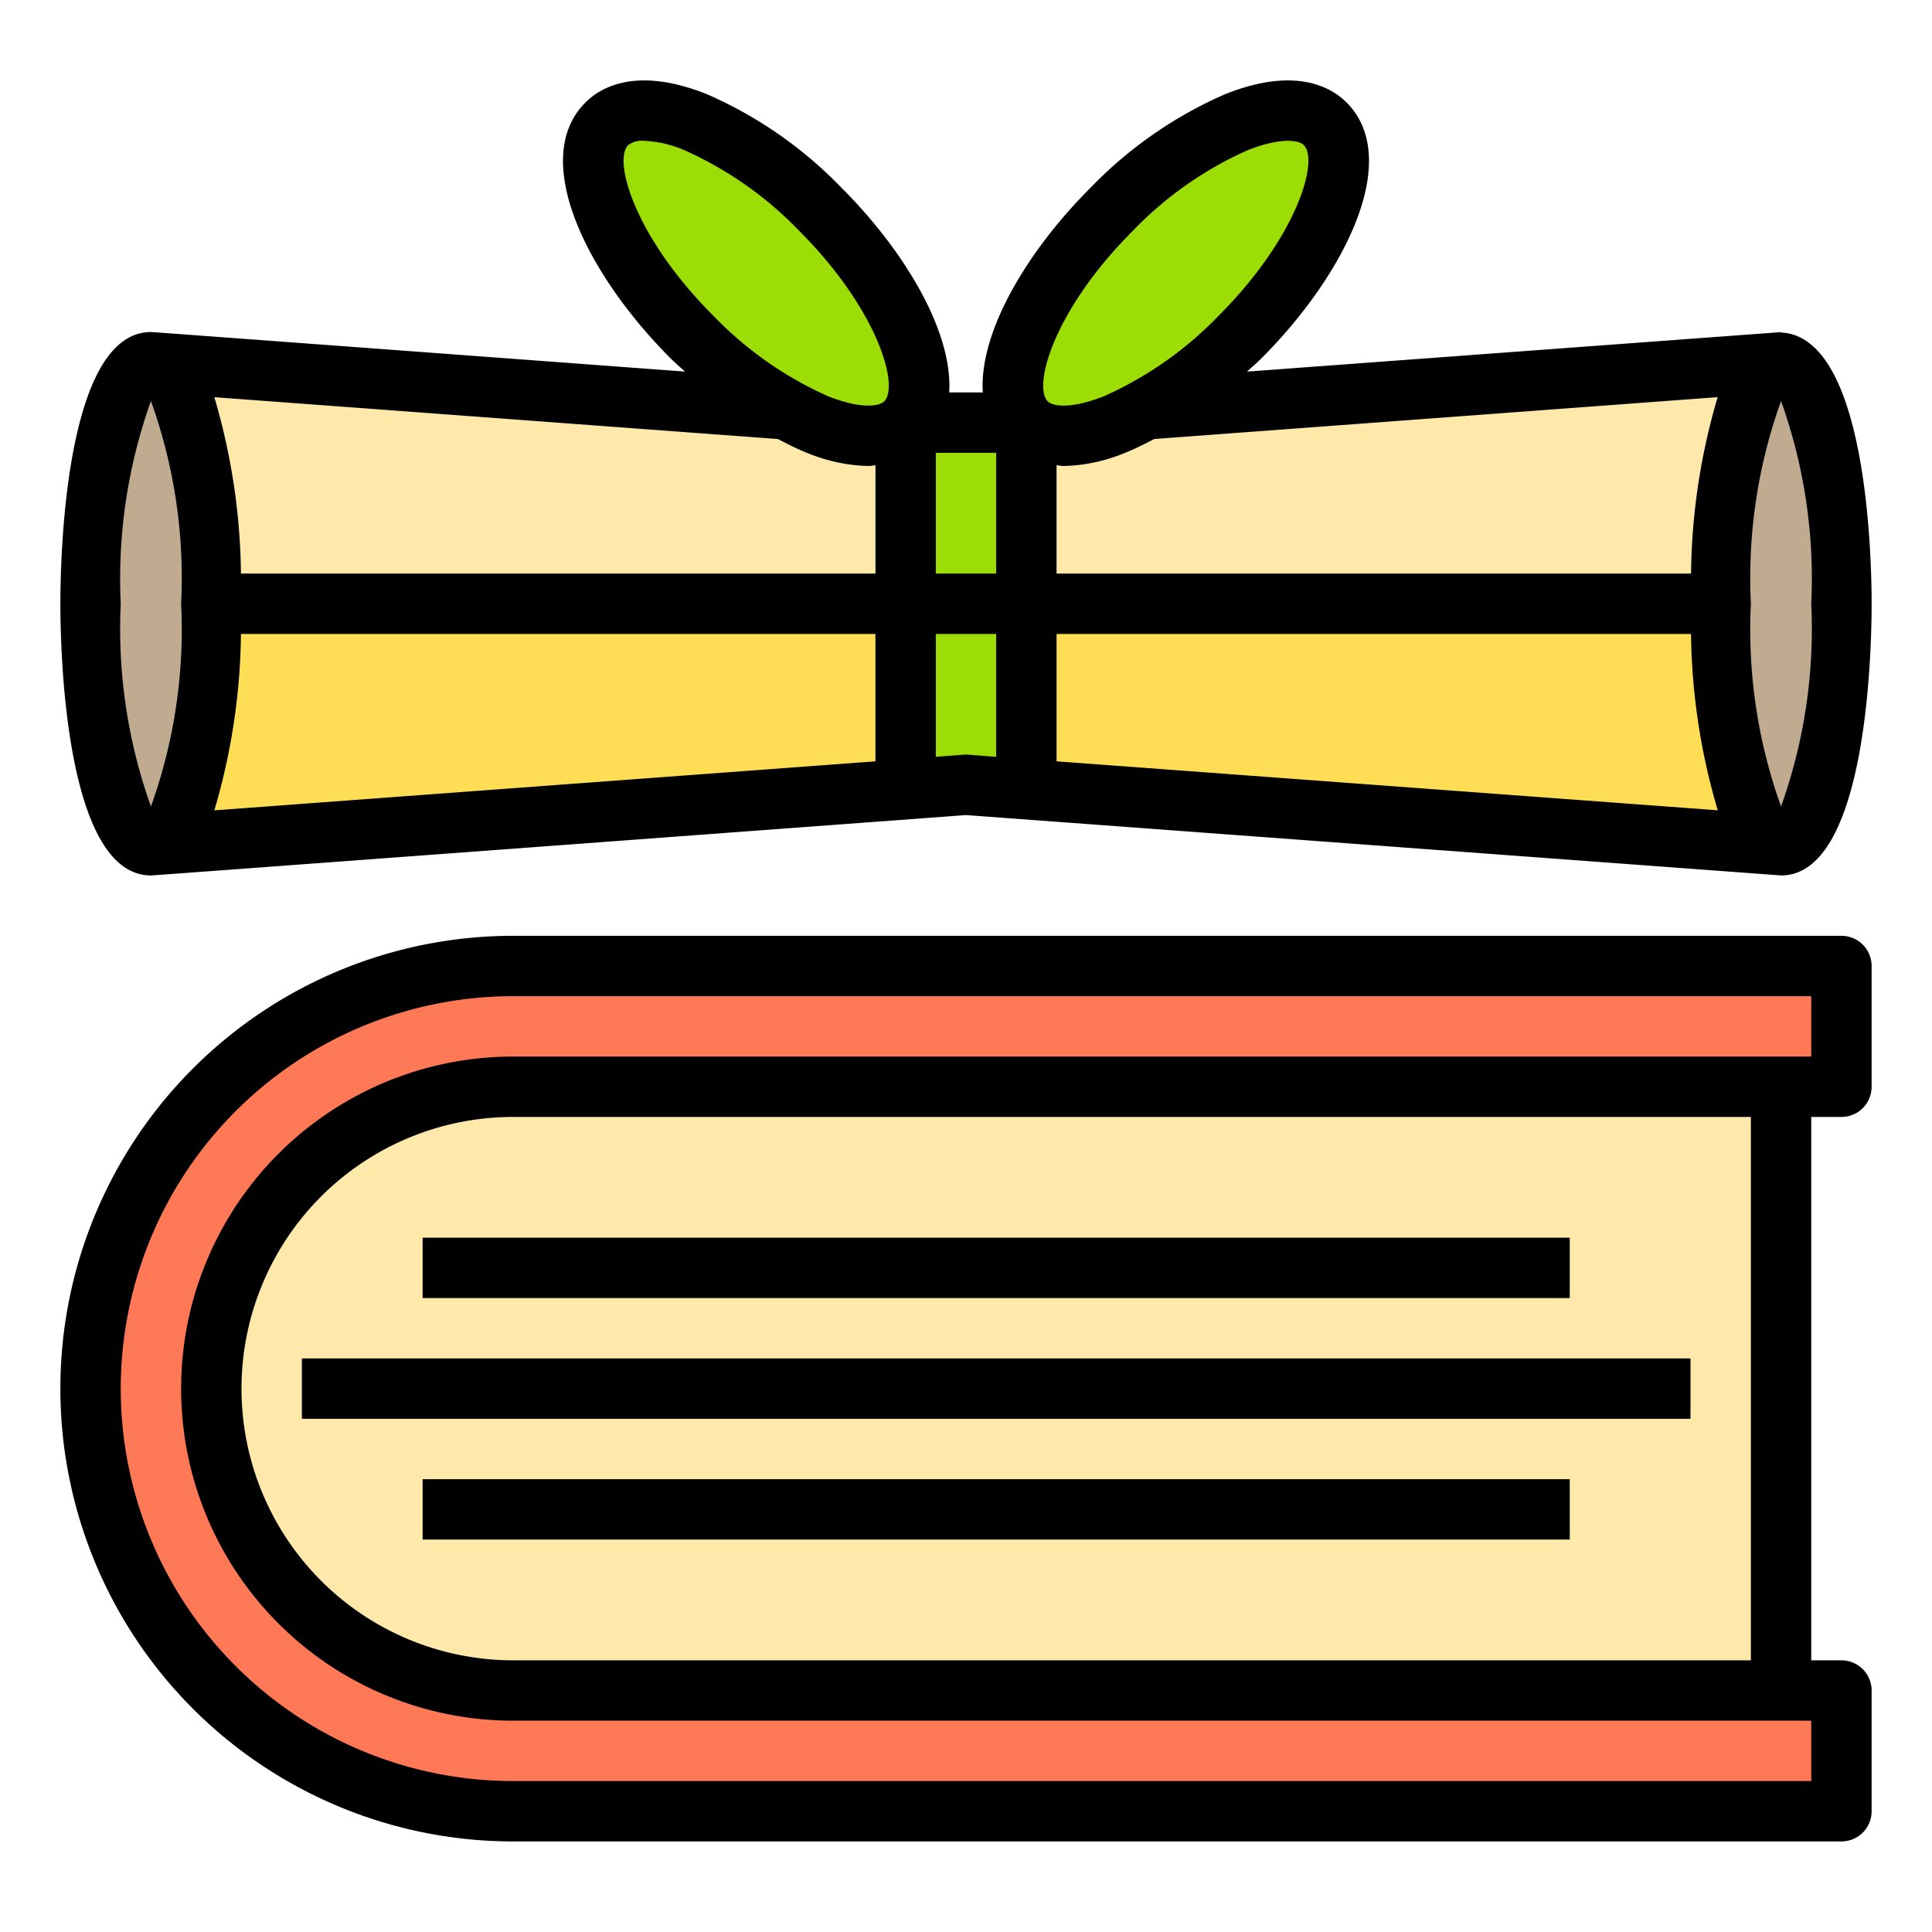 <svg height="512" viewBox="0 0 64 64" width="512" xmlns="http://www.w3.org/2000/svg"><g id="Certification-2" data-name="Certification"><path d="m61 56v4h-44a14 14 0 0 1 0-28h44v4h-44a10 10 0 0 0 0 20z" fill="#ff7956"/><path d="m59 12c1.1 0 2 3.58 2 8s-.9 8-2 8a.34.34 0 0 1 -.1-.01c-1.06-.21-1.9-3.71-1.9-7.99s.84-7.78 1.9-7.99a.34.34 0 0 1 .1-.01z" fill="#c0ab91"/><path d="m59 36v20h-42a10 10 0 0 1 0-20z" fill="#fee9ab"/><path d="m37.98 13.56 20.92-1.55c-1.06.21-1.9 3.71-1.9 7.99h-23v-6c.74.74 2.26.51 3.98-.44z" fill="#fee9ab"/><path d="m58.9 27.99-24.9-1.84v-6.15h23c0 4.28.84 7.78 1.9 7.99z" fill="#ffde55"/><g fill="#9cdd05"><path d="m43.9 4.1c1.17 1.17-.1 4.34-2.83 7.07a14.243 14.243 0 0 1 -3.09 2.39c-1.72.95-3.24 1.18-3.98.44-1.17-1.17.09-4.34 2.83-7.07s5.9-4 7.07-2.83z"/><path d="m34 20v6.15l-2-.15s-.75.06-2 .15v-6.15z"/><path d="m30 14h4v6h-4z"/><path d="m27.17 6.93c2.74 2.73 4 5.9 2.83 7.07-.74.74-2.26.51-3.98-.44a14.243 14.243 0 0 1 -3.09-2.39c-2.73-2.73-4-5.9-2.83-7.07s4.34.1 7.07 2.83z"/></g><path d="m30 20v6.15c-5.98.44-23.42 1.74-24.9 1.84 1.06-.21 1.9-3.71 1.9-7.99z" fill="#ffde55"/><path d="m30 14v6h-23c0-4.28-.84-7.78-1.9-7.99 1.22.09 13.38.99 20.92 1.55 1.72.95 3.24 1.18 3.98.44z" fill="#fee9ab"/><path d="m5.1 12.01c1.06.21 1.9 3.71 1.9 7.99s-.84 7.78-1.9 7.99a.673.673 0 0 1 -.1.01c-1.1 0-2-3.58-2-8s.9-8 2-8a.673.673 0 0 1 .1.01z" fill="#c0ab91"/><path d="m10 45h46v2h-46z"/><path d="m14 41h38v2h-38z"/><path d="m14 49h38v2h-38z"/><path d="m61 31h-44a15 15 0 0 0 0 30h44a1 1 0 0 0 1-1v-4a1 1 0 0 0 -1-1h-1v-18h1a1 1 0 0 0 1-1v-4a1 1 0 0 0 -1-1zm-1 4h-43a11 11 0 0 0 0 22h43v2h-43a13 13 0 0 1 0-26h43zm-2 2v18h-41a9 9 0 0 1 0-18z"/><path d="m5 29c.051 0 .077 0 27-2l27 2c2.855 0 3-7.5 3-9s-.145-8.856-3-8.985v-.015c-.016 0-.029.007-.045.007s-.017 0-.027 0l-17.619 1.303c.156-.145.317-.278.469-.431 2.811-2.812 4.685-6.629 2.828-8.485-.5-.5-1.692-1.207-4.027-.272a13.941 13.941 0 0 0 -4.457 3.1c-2.111 2.111-3.693 4.789-3.565 6.778h-1.114c.128-1.989-1.454-4.667-3.565-6.778a13.941 13.941 0 0 0 -4.457-3.1c-2.333-.934-3.525-.23-4.027.272-1.857 1.856.017 5.673 2.828 8.485.152.152.313.285.468.43-17.615-1.309-17.632-1.309-17.69-1.309-2.855 0-3 7.5-3 9s.145 9 3 9zm30-3.78v-4.22h21.018a21.332 21.332 0 0 0 .885 5.842zm24-11.935a17.47 17.47 0 0 1 1 6.715 17.466 17.466 0 0 1 -1 6.715 17.3 17.3 0 0 1 -1-6.715 17.3 17.3 0 0 1 1-6.715zm-2.1-.129a21.306 21.306 0 0 0 -.882 5.844h-21.018v-3.587c.082.006.151.024.239.024a5.642 5.642 0 0 0 2.082-.458c.3-.12.605-.275.912-.436zm-19.364-5.52a12.119 12.119 0 0 1 3.785-2.657c1-.4 1.673-.371 1.871-.171.5.5-.2 3.024-2.828 5.657a12.122 12.122 0 0 1 -3.786 2.657c-1 .4-1.673.371-1.871.171-.498-.499.193-3.025 2.829-5.657zm-6.536 7.364h2v4h-2zm0 6h2v4.072l-.926-.072a1.044 1.044 0 0 0 -.148 0l-.926.071zm-10.192-16.192a.754.754 0 0 1 .524-.143 3.777 3.777 0 0 1 1.347.314 12.119 12.119 0 0 1 3.785 2.657c2.632 2.632 3.327 5.158 2.829 5.657-.2.2-.869.23-1.871-.171a12.122 12.122 0 0 1 -3.786-2.657c-2.636-2.633-3.327-5.159-2.828-5.657zm2.96 9.587 2 .148c.307.161.613.316.912.436a5.646 5.646 0 0 0 2.082.458c.088 0 .157-.018.239-.024v3.587h-21.019a21.339 21.339 0 0 0 -.882-5.843zm-15.786 6.605h21.018v4.22l-21.9 1.624a21.306 21.306 0 0 0 .882-5.844zm-2.982-7.715a17.3 17.3 0 0 1 1 6.715 17.3 17.3 0 0 1 -1 6.715 17.47 17.47 0 0 1 -1-6.715 17.47 17.47 0 0 1 1-6.715z"/></g></svg>